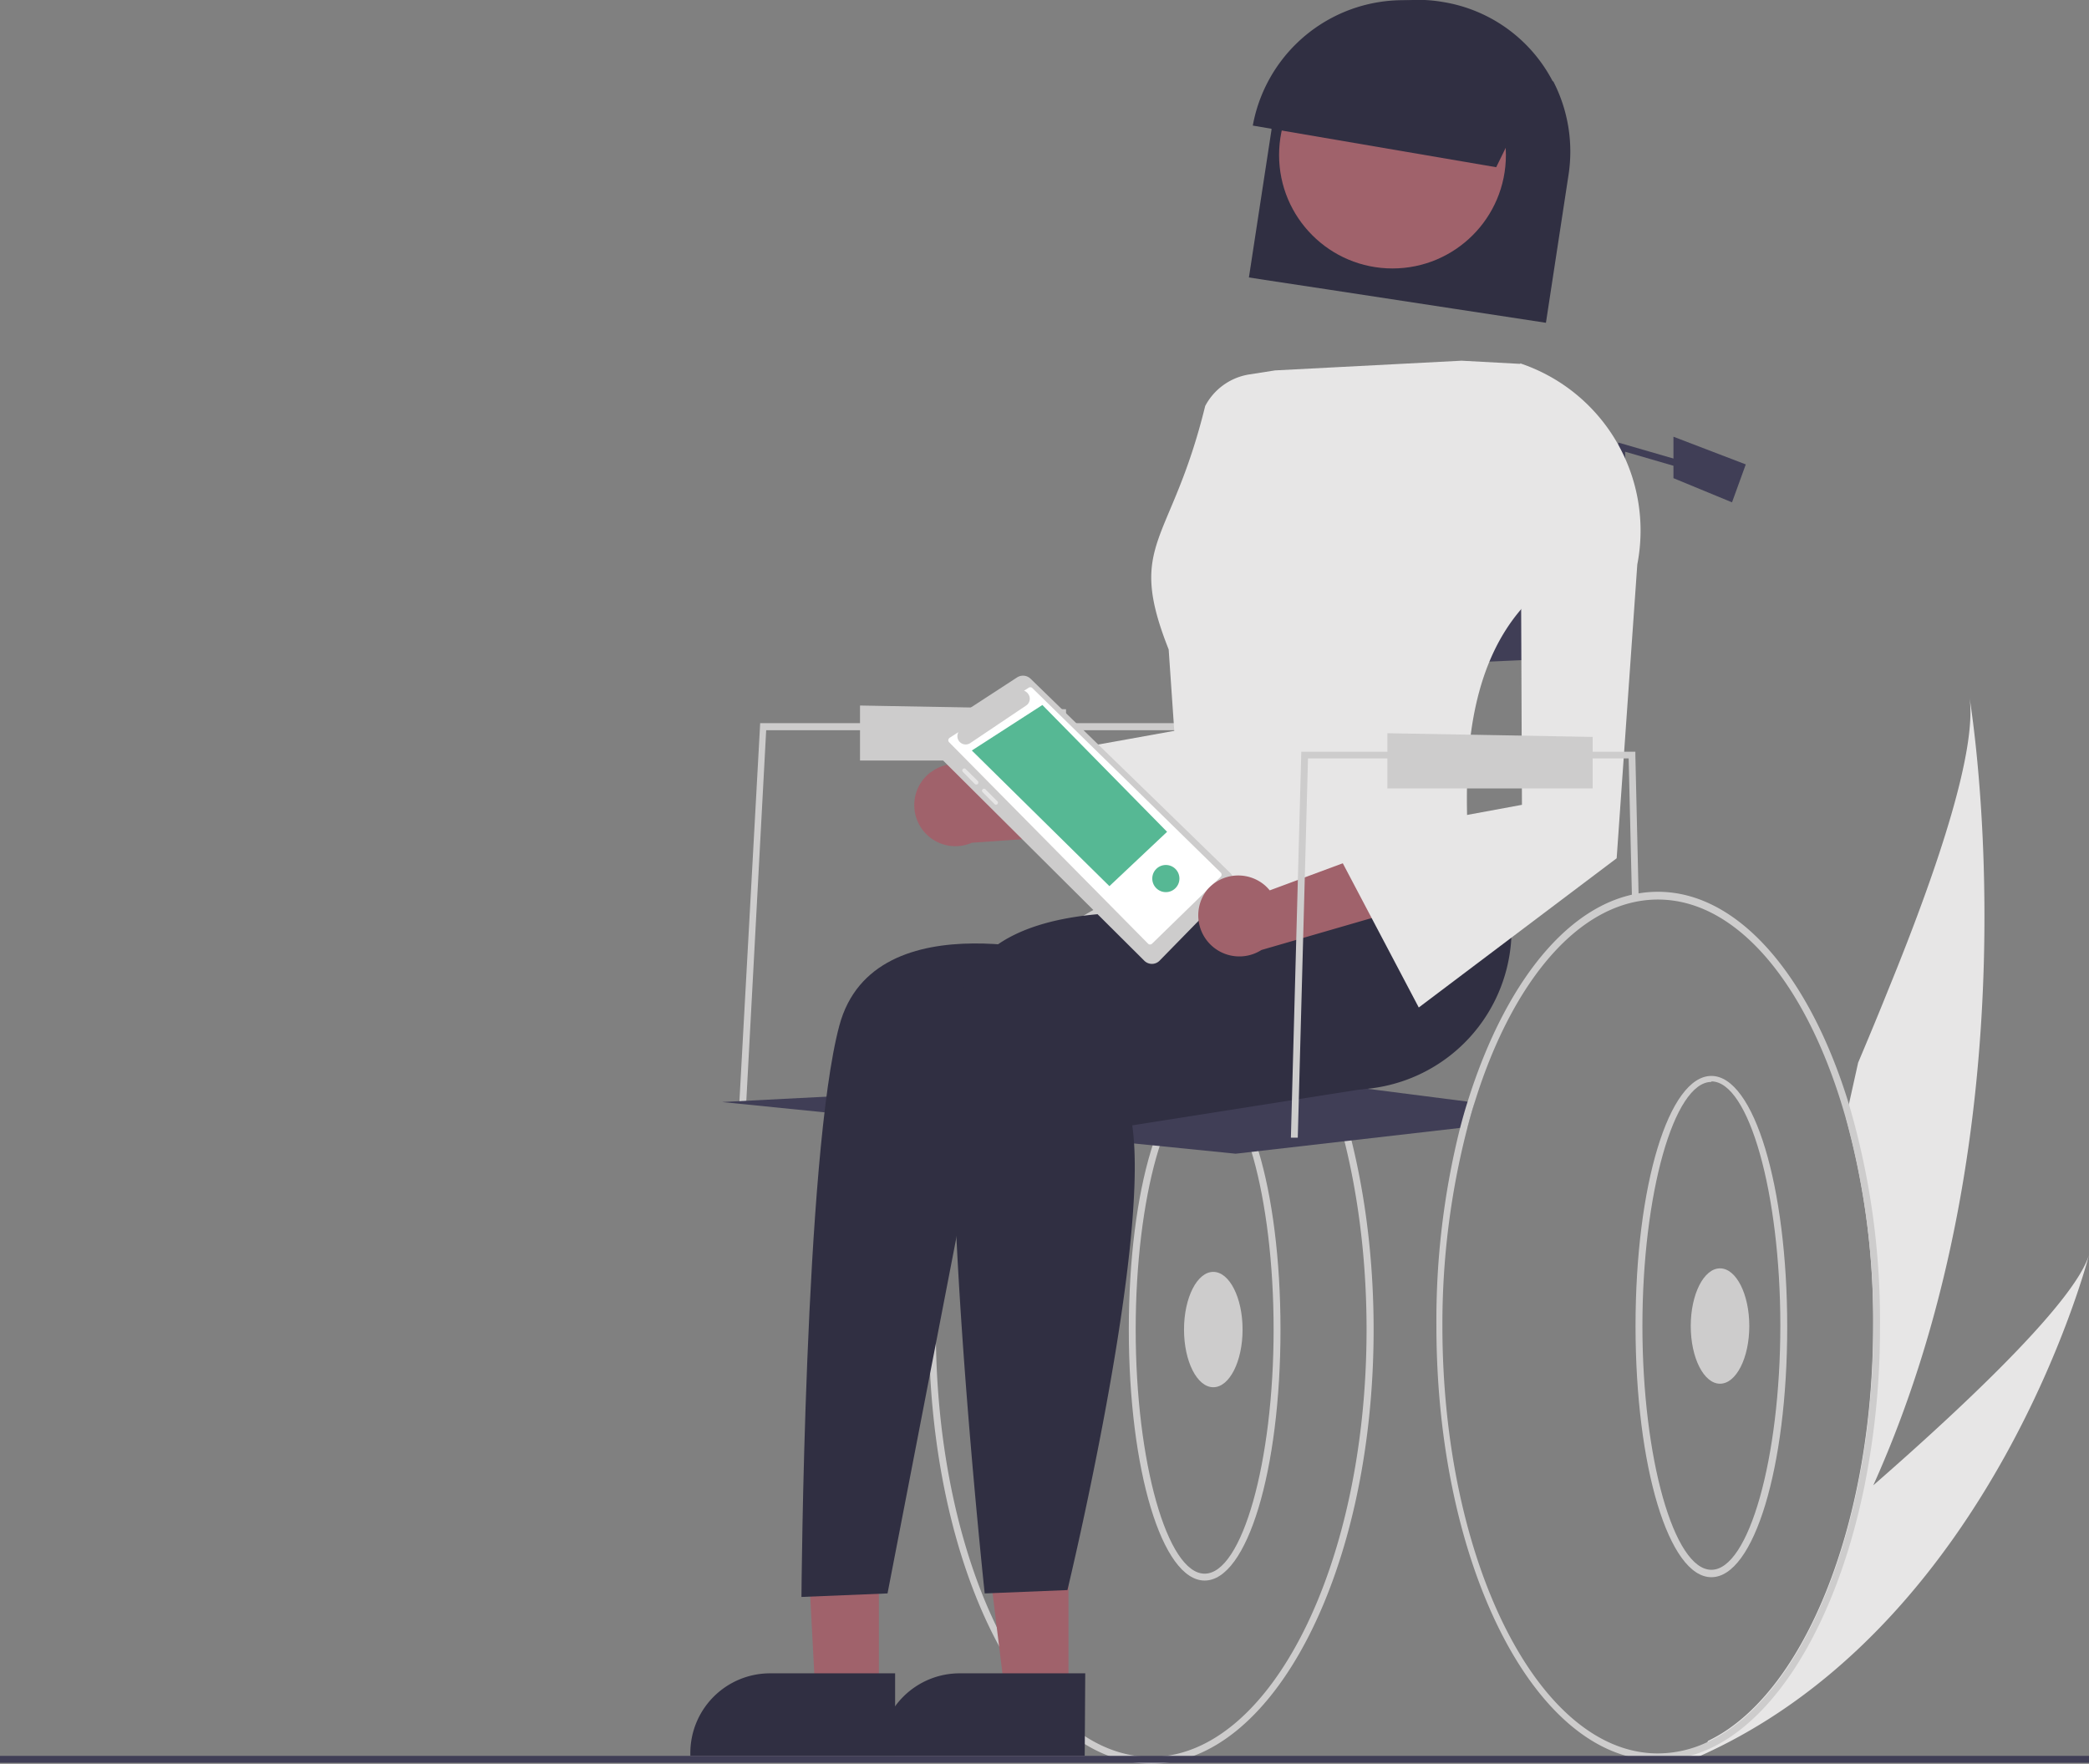 <svg id="Camada_1" data-name="Camada 1" xmlns="http://www.w3.org/2000/svg" viewBox="0 0 118.44 100">
  <rect x="0" y="0" width="118.44" height="100" fill="#808080" stroke="none"/>
  <defs>
    <style>
      .cls-1 {
        fill: #a0626b;
      }

      .cls-2 {
        fill: #e7e6e6;
      }

      .cls-3 {
        fill: #cdcccc;
      }

      .cls-4 {
        fill: #302f42;
      }

      .cls-5 {
        fill: #403e56;
      }

      .cls-6 {
        fill: #fff;
      }

      .cls-7 {
        fill: #56b894;
      }
    </style>
  </defs>
  <title>whellchair</title>
  <g>
    <path class="cls-1" d="M34.33,43.79a2.31,2.31,0,0,1,3.25.43,2.39,2.39,0,0,1,.21.34l8.15-1.17-1.82,3.87-7.46.52a2.33,2.33,0,0,1-2.33-4Z" transform="translate(18.44)"/>
    <path id="f46f374a-d96c-4b13-8ac2-d4e65a9f3323" class="cls-2" d="M100,71.15c-.24.93-5.47,20.11-20.84,27.83-.64.32-1.3.63-2,.91L77,99.64l-.18-.28.25,0a1.17,1.17,0,0,0,1.33-.66c5.36-2.55,9.36-12.15,9.36-23.57a43.26,43.26,0,0,0-1.54-11.76l.17-.78.52-2.34c.59-1.4,1.17-2.79,1.71-4.14,3-7.34,5-13.65,4.61-16.54.18,1.13,3.79,24.09-5.46,44.64C93.58,79.14,99.22,73.68,100,71.15Z" transform="translate(18.44)"/>
    <path id="e647250d-3047-4512-a638-782849942d51" class="cls-3" d="M46.83,50.75c-4.57,0-8.58,4.78-10.79,11.91-.15.5-.3,1-.44,1.53a44.48,44.48,0,0,0-1.37,11.19C34.23,89,39.88,100,46.83,100S59.44,89,59.44,75.38,53.78,50.75,46.83,50.75Zm0,48.86c-6.73,0-12.21-10.87-12.21-24.23A44.3,44.3,0,0,1,36,64.15q.2-.74.42-1.44c2.15-6.94,6-11.56,10.4-11.56,6.74,0,12.22,10.87,12.22,24.23S53.57,99.61,46.83,99.61Z" transform="translate(18.44)"/>
    <path id="b6e0ee78-0fc9-4fd9-a6a7-4c72f1af04f6" class="cls-3" d="M49.86,89.61c-2.41,0-4.3-6.25-4.3-14.23s1.89-14.24,4.3-14.24,4.3,6.25,4.3,14.24S52.27,89.61,49.86,89.61Zm0-28.08c-2.12,0-3.91,6.34-3.91,13.85s1.79,13.84,3.91,13.84,3.91-6.34,3.91-13.84S52,61.53,49.86,61.53Z" transform="translate(18.44)"/>
    <polygon class="cls-1" points="60.58 96.05 56.98 96.05 55.27 82.16 60.58 82.16 60.58 96.05"/>
    <path class="cls-4" d="M43.06,99.54H31.45v-.15A4.52,4.52,0,0,1,36,94.87h7.09Z" transform="translate(18.44)"/>
    <polygon class="cls-1" points="49.83 96.05 46.23 96.05 45.67 85.46 49.83 85.46 49.83 96.05"/>
    <path class="cls-4" d="M32.31,99.54H20.7v-.15a4.52,4.52,0,0,1,4.52-4.52h7.09Z" transform="translate(18.44)"/>
    <ellipse id="b1b1c9f4-d54e-4592-9c63-445df23f17cb" class="cls-3" cx="68.79" cy="75.38" rx="1.66" ry="3.27"/>
    <path id="f44e941a-b66c-4d88-a721-24b51d5ad9fd" class="cls-5" d="M49.58,26.72l23.93-.1V37.17L49.58,38.25Z" transform="translate(18.44)"/>
    <path id="b58f069a-d623-47b5-892e-f9ab7808a08c" class="cls-3" d="M23.87,62.49l-.39,0L24.66,41H48.88v.4H25Z" transform="translate(18.44)"/>
    <path id="e22ea18d-f293-4a33-a73b-ed60e8421477" class="cls-5" d="M65.15,62.51c-.14.47-.28,1-.41,1.44l-.41,0L51.62,65.41,22.5,62.48l30.29-1.56,12,1.54Z" transform="translate(18.44)"/>
    <path id="a6699402-999b-4e6e-ad90-ab978138004c" class="cls-4" d="M43.55,52.3l-.71,2.06s-11.71-3.58-13.69,3.78S27,90.54,27,90.54l4.88-.2,4.86-25.12,23.37-3.68L59.4,48.43Z" transform="translate(18.44)"/>
    <path id="a235f650-5062-4012-8f3a-261ad2de0917" class="cls-4" d="M53.09,52.42s-16-3.33-17.2,4.69,1.5,33.23,1.5,33.23l4.69-.19s5.34-22.1,3.39-27.57l13.22-.82a9.08,9.08,0,0,0,8.55-8.45c.1-1.75-.33-3.34-1.84-4.22-4.69-2.73-13.29-2.73-13.29-2.73Z" transform="translate(18.44)"/>
    <path id="f2afbaa9-bfb8-4b72-b445-b392cea48dff" class="cls-5" d="M73.7,40h-.39V25.09l6.31,1.83-.11.38L73.7,25.61Z" transform="translate(18.44)"/>
    <path id="f343b9ef-6bce-40be-9e20-7f308a058c8b" class="cls-3" d="M86.4,62.64c-2.2-7.23-6.23-12.08-10.84-12.08S67,55.33,64.77,62.46c-.16.5-.3,1-.44,1.54A44.81,44.81,0,0,0,63,75.18C63,88.76,68.61,99.8,75.56,99.8A6.38,6.38,0,0,0,77,99.64c4.69-1,8.6-7.15,10.28-15.44a45.51,45.51,0,0,0,.87-9A43.46,43.46,0,0,0,86.4,62.64Zm-8,36.11a6.54,6.54,0,0,1-2.85.66c-6.74,0-12.21-10.87-12.21-24.23A44.3,44.3,0,0,1,64.74,64c.13-.49.27-1,.41-1.44C67.3,55.58,71.16,51,75.56,51c4.58,0,8.58,5,10.67,12.47a43.26,43.26,0,0,1,1.54,11.76C87.77,86.6,83.77,96.2,78.41,98.75Z" transform="translate(18.44)"/>
    <path id="a505ea39-30ac-48ca-ba3a-e75ccd21a515" class="cls-3" d="M78.59,89.42c-2.41,0-4.3-6.26-4.3-14.24S76.18,61,78.59,61s4.3,6.25,4.3,14.23S81,89.42,78.59,89.42Zm0-28.08c-2.12,0-3.91,6.34-3.91,13.84S76.47,89,78.59,89s3.91-6.34,3.91-13.85-1.79-13.84-3.91-13.84Z" transform="translate(18.44)"/>
    <ellipse id="f03d9ad0-0c0f-41ab-80cb-93d2547a3abd" class="cls-3" cx="97.52" cy="75.18" rx="1.66" ry="3.27"/>
    <path id="a8e6080c-61c5-4f01-aa67-7aa96f625933" class="cls-5" d="M76.44,24.76l4.1,1.57-.78,2.15-3.32-1.37Z" transform="translate(18.44)"/>
    <path id="a2eee96a-6a4b-41e9-a0b3-a910f08ccb6d" class="cls-3" d="M30.32,40v3.12H42V40.21Z" transform="translate(18.44)"/>
    <path id="b17f412c-8414-4216-b478-6b435b114bf1" class="cls-2" d="M59,24.46A13.91,13.91,0,0,1,58.77,27L57.6,43.67,45.83,47.06l-3.47,1-.16-.92-.59-3.43-.18-1.07,4.13-.74,6.71-1.21,1.58-19.34s4.74,0,4.87.56A10.41,10.41,0,0,1,59,24.46Z" transform="translate(18.44)"/>
    <path id="eea5ba4a-1a26-4f35-9e5a-0b080053be04" class="cls-4" d="M69.6,4.62A8.55,8.55,0,0,0,63.35.11,8,8,0,0,0,61.65,0a8.56,8.56,0,0,0-8,7.13.68.68,0,0,1,0,.15v.08l-1.28,8.37.9.14,3.5.53,7.33,1.12,5.11.78,1.28-8.38a8.68,8.68,0,0,0-.87-5.32Z" transform="translate(18.44)"/>
    <circle id="ab090656-7648-45ea-8708-e37f087545f2" class="cls-1" cx="78.95" cy="8.79" r="6.43"/>
    <path id="a425a037-4ce3-4f59-8323-6397659becfd" class="cls-2" d="M68.25,20.81,68,34.32l-.17.19C65.16,37.6,64.64,42,64.74,46.25c0,.46,0,.93.06,1.4-2,.86-4,1.76-6.06,2.47l-1.19.39c-3.29,1-6.49,1.4-9.11.2a7.64,7.64,0,0,1-2.52-1.88l-.09-1.77,2.38-4.57-.39-5.67c-2.42-6.1.13-5.88,2.07-13.8a3.43,3.43,0,0,1,2.43-1.78L53.85,21l10.58-.55,3.32.18Z" transform="translate(18.44)"/>
    <path id="a05937e9-e548-4ea7-a2f8-3fd8429d5ba2" class="cls-4" d="M68.77,4.63,66.39,9.48,52.59,7.12A8.66,8.66,0,0,1,68.77,4.63Z" transform="translate(18.44)"/>
    <path id="b94b87bb-a7a5-4983-8e36-464048415619" class="cls-3" d="M40,38.49a.62.62,0,0,0-.78-.08L34.47,41.5a.61.61,0,0,0-.18.86.39.39,0,0,0,.08.1l12.06,12a.61.61,0,0,0,.88,0h0l4-4.09a.63.63,0,0,0,0-.88Z" transform="translate(18.44)"/>
    <path id="bc604b2a-3847-42fd-870e-92d398356424" class="cls-6" d="M35.4,41.83l.5-.32a.47.47,0,0,0,.67.62L39.74,40a.46.46,0,0,0,.12-.65.5.5,0,0,0-.24-.19l.25-.16a.17.17,0,0,1,.21,0L50.77,49.47a.17.17,0,0,1,0,.24h0L46.88,53.5a.16.16,0,0,1-.23,0L35.38,42.09a.16.16,0,0,1,0-.24,0,0,0,0,1,0,0Z" transform="translate(18.44)"/>
    <path id="ac762fa2-90bb-41d8-a885-991bc012af8f" class="cls-7" d="M47.73,47.16l-3.27,3.08-7.8-7.69,4-2.58Z" transform="translate(18.44)"/>
    <path id="e480653a-af79-4e16-8c94-accaff2ee601" class="cls-2" d="M37,44.45a.14.14,0,0,0,0-.17l-.69-.68a.11.11,0,0,0-.16.16l.68.69A.14.14,0,0,0,37,44.45Z" transform="translate(18.44)"/>
    <path id="a653f458-f153-4835-a375-e0a32b4db210" class="cls-2" d="M38.11,45.43l-.68-.68a.11.11,0,0,0-.16.16h0l.68.68a.11.11,0,1,0,.16-.16Z" transform="translate(18.44)"/>
    <circle id="ab42e678-7a46-401a-bb83-28a225d9adcf" class="cls-7" cx="66.1" cy="49.81" r="0.77"/>
    <rect id="aebaa33f-6c3c-4439-83da-81dea445dad2" class="cls-5" y="99.55" width="118.44" height="0.39"/>
    <path class="cls-1" d="M50,50.45a2.32,2.32,0,0,1,3.27-.26,2.54,2.54,0,0,1,.28.29l7.71-2.86-1,4.16-7.18,2.08A2.33,2.33,0,0,1,50,50.45Z" transform="translate(18.44)"/>
    <path id="be70e64b-b2b4-45df-8b09-f0b4f9da8dca" class="cls-2" d="M62,57.12l-5-9.49,10.85-2L67.75,21V20.6A10,10,0,0,1,74.39,32L73.22,48.66Z" transform="translate(18.44)"/>
    <path id="ba347e27-d543-4baf-ab12-9b56e5d70732" class="cls-3" d="M60.22,41.57V44.7H71.86V41.78Z" transform="translate(18.44)"/>
    <path id="bcd40c99-3e4f-4f1f-9eeb-690b177fe524" class="cls-3" d="M74.09,51l-.19-8H55.72l-.58,21.5h-.39l.59-21.88H74.28v.19l.19,8.2Z" transform="translate(18.44)"/>
  </g>
</svg>
